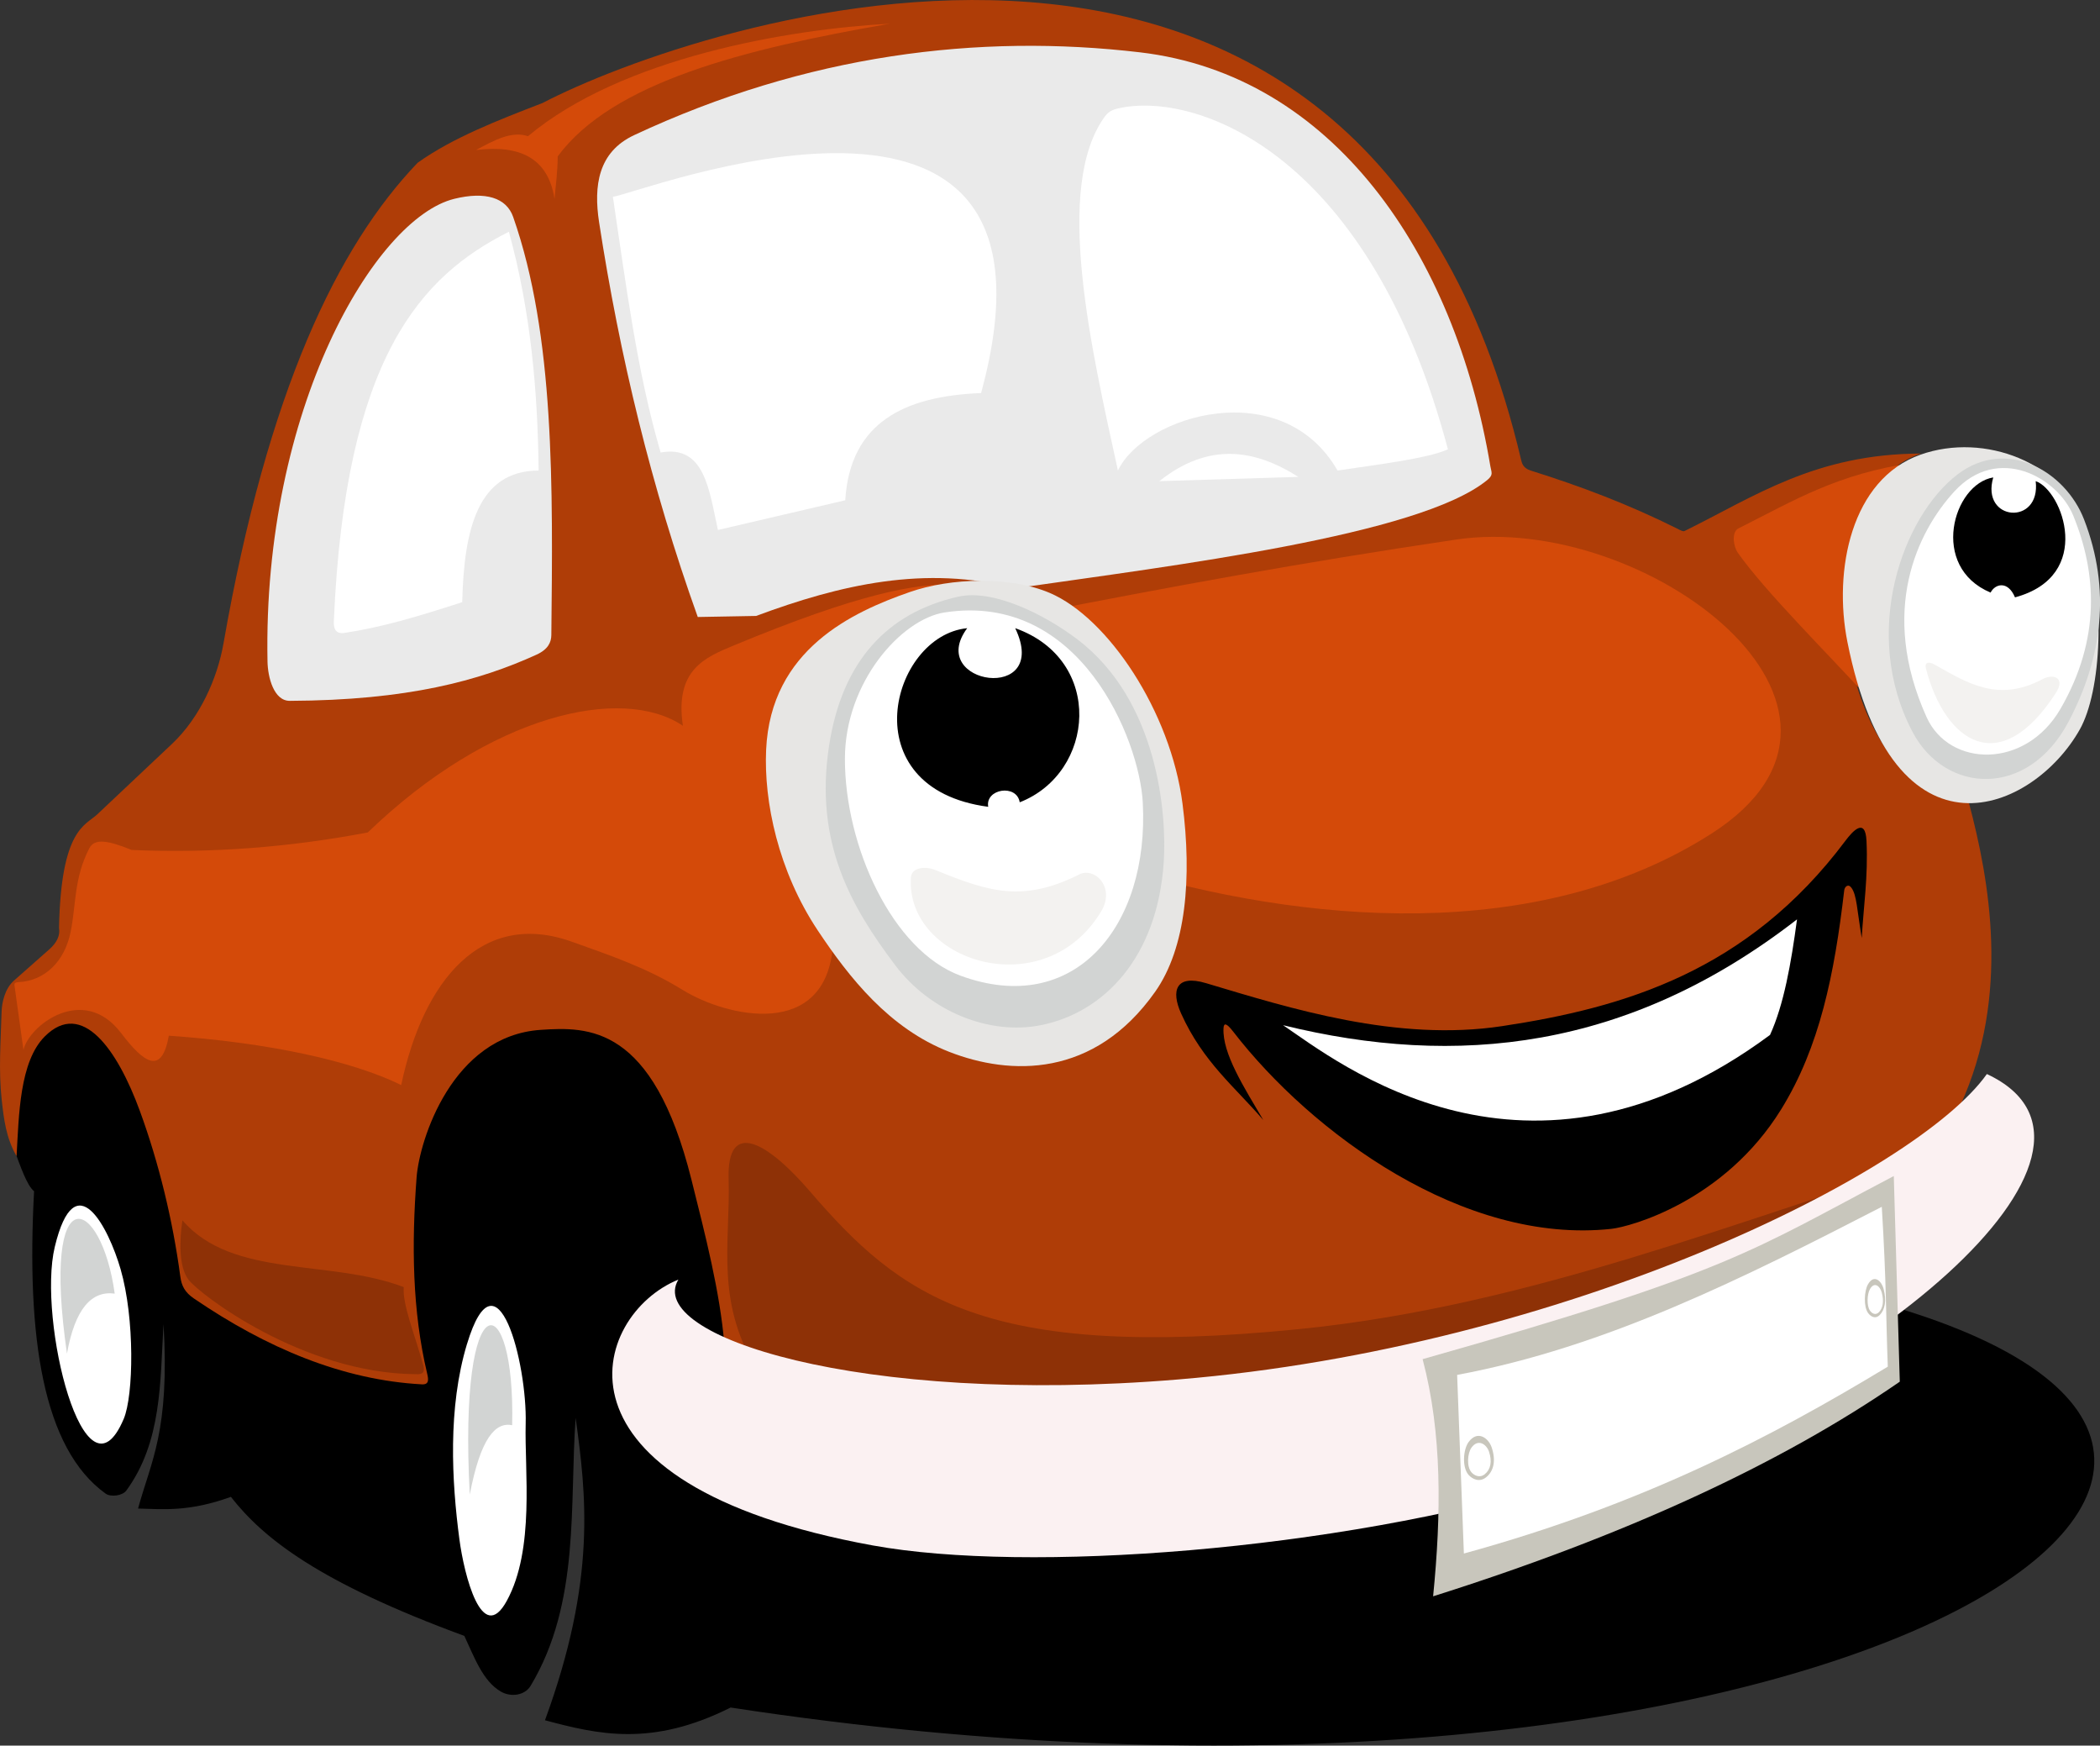 <?xml version="1.0" encoding="UTF-8"?>
<svg xmlns:rdf="http://www.w3.org/1999/02/22-rdf-syntax-ns#" xmlns="http://www.w3.org/2000/svg" xmlns:cc="http://creativecommons.org/ns#" xmlns:dc="http://purl.org/dc/elements/1.1/" xmlns:svg="http://www.w3.org/2000/svg" xmlns:inkscape="http://www.inkscape.org/namespaces/inkscape" xmlns:sodipodi="http://sodipodi.sourceforge.net/DTD/sodipodi-0.dtd" xmlns:ns1="http://sozi.baierouge.fr" xmlns:xlink="http://www.w3.org/1999/xlink" id="svg2" viewBox="0 0 1413.7 1174.8" version="1.1">
  <rect x="0" y="0" width="1413.7" height="1174.8" fill="#333333" stroke="none"/>
  <g id="layer1" transform="translate(335.44 -28.549)">
    <path id="path2998" d="m-326.43 800.58c4.769 13.203 9.286 26.112 13.929 29.643-5.25 98.316 5.891 173.19 48.214 203.57 3.321 2.384 11.265 1.516 13.929-2.143 23.782-32.664 22.699-72.215 25-112.14 4.254 72.365-8.405 92.241-17.143 124.29 17.869 0.48 34.536 2.216 62.5-7.857 21.882 27.97 59.235 57.574 157.14 93.571 6.777 14.368 12.403 30.429 24.643 37.5 6.79 3.922 16.097 2.571 20-3.929 33.549-55.869 26.075-122.42 30.296-180.29 7.027 51.266 14.265 108.32-20.653 203.5 35.621 9.458 71.598 18.191 125-8.572 709.62 108.6 1151.5-156.79 787.86-268.21l-791.41-248.58-468.57 41.43z"/>
    <path id="path2996" d="m-185 461.65c-4.107 23.473-15.891 49.859-34.617 67.51l-50.38 47.49c-7.982 7.524-24.364 9.696-25.714 76.429 0.967 5.131-1.724 10.127-6.429 14.286l-23.903 21.133c-6.299 5.569-8.162 15.148-8.326 21.053-0.557 20.064-2.132 39.242 0.087 59.242 1.428 12.874 2.893 25.581 10 37.857 1.573-27.685 2.012-63.591 18.99-80.568 25.152-25.152 48.895 8.917 63.99 50.106 12.84 35.036 22.213 73.759 27.244 111.49 0.834 6.253 3.103 10.619 9.062 14.688 48.897 33.386 100.16 54.966 153.57 57.857 4.977 0.269 4.471-3.355 3.571-7.143-10.086-42.51-10.547-86.94-7.14-132.15 1.892-25.1 24.006-95.35 83.571-99.28 31.916-2.11 75.379-3.41 101.43 100.71 9.458 37.8 19.259 75.738 22.179 110.92l7.82 39.08s282.86 21.429 289.29 21.429c6.429 0 260.71-45 260.71-45l281.43-135-7.143-41.429c33.71-73.63 19.61-151.21 5.71-203.57-91.675-6.913-116.28-207.63-32.143-235-71.257 0.175-112.29 28.98-159.29 52.143-1.109 0.547-3.494-0.912-4.523-1.426-33.39-16.66-65.14-28.63-99.05-39.28-4.954-1.555-5.865-4.747-6.429-7.143-105.52-448.61-557.49-293-658.78-240.21-29.669 11.45-60.606 23.41-84.076 40.21-53.684 56.02-100.89 153.16-130.71 323.57z" fill="#af3d07"/>
    <path id="path3041" d="m177.28 955.39c-32.318-48.598-20.871-89.556-22.223-133.34-1.269-41.092 26.608-24.378 54.548 8.081 61.372 71.299 117.27 114.12 329.31 92.934 155.56-15.544 295.78-73.483 444.47-119.2l-72.731 86.873-468.71 139.4z" fill="#8e3106"/>
    <path id="path3000" d="m-298.57 867.72c13.822-57.497 36.396-12.342 44.312 14.995 9.636 33.279 8.775 84.95 2.117 100.72-26.307 62.311-58.207-66.72-46.429-115.71z" fill="#fff"/>
    <path id="path3002" d="m-21.071 933.08c-12.99 43.012-10.3 92.289-5.088 131.54 3.164 23.826 15.193 71.817 31.874 41.322 19.037-34.8 11.879-87.7 12.725-119.24 1.084-40.36-19.313-120.46-39.511-53.58z" fill="#fff"/>
    <path id="path3008" d="m121.22 889.73c-58.471 23.71-95.685 137.66 130.95 178.92 103.66 18.869 310.49 3.762 463.82-42.209 200.95-60.21 396.21-223.64 286.11-275.06-47.36 66.85-283.35 183.98-544.57 205.57-214.88 17.75-358.86-29.62-336.31-67.18z" fill="#fbf1f2"/>
    <path id="path3010" d="m622.25 943.27c207.97-58.842 220.71-72.591 317.19-123.24l4.041 138.39c-80.475 55.558-185.19 103.71-314.16 144.45 5.494-55.444 6.186-109.52-7.071-159.6z" fill="#c8c6bc"/>
    <path id="path3012" fill="#fff" d="m645.49 953.87c100.48-18.67 193.3-65.46 285.87-113.13 3.19 52.449 2.694 71.721 4.041 107.58-78.883 47.684-165.14 92.75-285.37 125.76z"/>
    <path id="path3014" d="m653.16 999.11c5.94-8.227 13.379-2.929 15.565 3.505 3.018 8.879 1.441 16.063-3.788 20.203-4.617 3.656-9.338 0.956-11.617-1.515-4.671-5.067-3.783-17.175-0.161-22.193z" fill="#c8c6bc"/>
    <path id="path3016" d="m655.15 1002.8c4.49-6.22 10.114-2.215 11.768 2.65 2.281 6.713 1.089 12.144-2.864 15.274-3.491 2.764-7.06 0.723-8.782-1.145-3.532-3.831-2.86-12.984-0.121-16.778z" fill="#fff"/>
    <path id="path3018" d="m922.02 892.99c4.032-7.122 9.081-2.536 10.565 3.034 2.048 7.687 0.978 13.906-2.571 17.49-3.134 3.165-6.338 0.828-7.885-1.312-3.171-4.386-2.568-14.868-0.109-19.212z" fill="#c8c6bc"/>
    <path id="path3020" fill="#fff" d="m923.37 896.16c3.048-5.384 6.865-1.917 7.987 2.294 1.548 5.811 0.739 10.513-1.944 13.222-2.369 2.393-4.792 0.626-5.961-0.992-2.397-3.316-1.941-11.24-0.082-14.524z"/>
    <path id="path2997" d="m-29.643 162.36c21.107-5.19 35.137-0.68 39.643 12.15 28.026 79.782 26.771 181.84 25.714 281.43-0.051 4.835-2.159 9.644-10 13.214-38.442 17.501-86.61 30.742-166.07 31.071-10.784 0.045-14.795-15.895-15-26.429-3.304-169.92 72.4-298.31 125.71-311.43z" fill="#eaeaea"/>
    <path id="path2999" d="m91.429 119.51c-24.203 11.309-27.339 34.065-23.571 58.571 13.793 89.719 35.112 178.29 66.429 265.71l39.286-0.714c56.572-21.04 113.93-34.376 174.29-18.571 106.66-15.372 272.26-35.553 317.86-72.857 4.381-3.584 2.838-5.119 2.143-9.286-24.02-143.79-106.44-263.32-235.73-278.58-108.67-12.822-224.37 1.353-340.71 55.72z" fill="#eaeaea"/>
    <path id="path3001" fill="#fff" d="m7.143 184.51c-59.101 29.77-110.22 84.39-117.85 262.14-0.149 3.477 0.308 8.885 7.143 7.857 24.608-3.702 48.493-10.692 79.286-20.714 1.188-49.278 10.568-88.412 51.429-88.571-0.606-53.17-5.188-106.6-20.007-160.71z"/>
    <path id="path3003" fill="#fff" d="m77.143 160.93c13.507-0.32 317.3-121.79 247.86 132.15-51.657 2.037-88.183 19.797-91.429 72.143l-85.714 20c-5.92-26.73-8.82-57.51-38.57-52.14-16.017-54.74-23.419-113.77-32.147-172.15z"/>
    <path id="path3005" fill="#fff" d="m417.14 345.22c-17.93-82.104-43.548-191.24-8.571-238.57 2.658-3.596 6.177-4.742 11.429-5.714 53.308-9.871 167.2 33.377 219.29 230-13.41 6.097-45.446 10.004-74.286 14.286-37.592-65.199-130.26-37.056-147.86 0z"/>
    <path id="path3007" fill="#fff" d="m445 352.36 93.571-2.857c-29.93-19.05-60.79-23.19-93.57 2.86z"/>
    <path id="path3009" d="m-15 129.51c29.077-3.591 48.514 5.055 52.857 32.857 0.906-9.53 2.127-19.06 2.143-28.58 36.98-49.977 125.37-72.274 223.57-89.285-68.07 3.63-180.4 22.776-243.57 75.715-11.042-3.773-23.03 2.853-35 9.286z" fill="#d44a09"/>
    <path id="path3011" d="m-319.64 735.22-6.071-43.571c-0.209-1.502 0.819-2.04 2.857-2.143 17.394-0.877 30.899-13.604 35-33.929 3.7-18.339 2.136-35.99 12.5-56.071 3.403-6.593 11.651-5.812 28.571 1.071 52.976 2.321 105.95-1.726 158.93-11.786 82.443-79.545 171.09-99.397 212.14-71.786-5.684-37.689 15.072-46.078 33.929-53.929 165.55-68.925 166.26-32.912 201.07-21.429 91.512-17.855 180.39-34.399 285.71-50 126.75-18.77 303.45 113.52 171.79 197.87-116.71 74.76-274.91 60.81-399.65 22.85l-191.78 51.79c-4.545 64.944-72.132 48.584-101.07 30.714-24.881-15.364-49.762-23.563-74.643-32.5-60.688-21.798-100.07 25.696-115 96.429-33.064-16.277-89.393-28.618-156.43-33.214-4.743 26.548-16.535 18.748-32.143-1.786-25.491-33.537-62.277-4.848-65.714 11.429z" fill="#d44a09"/>
    <path id="path3013" d="m834.89 384.15c37.63-18.879 66.375-36.729 117.94-44.194l-27.022 162.13c-30.396-33.249-72.431-74.781-91.301-101.44-3.179-4.49-4.38-14.106 0.388-16.498z" fill="#d44a09"/>
    <path id="path3015" d="m276.78 427.08c-38.036 13.28-93.379 38.336-96.47 106.07-1.588 34.806 8.081 81.592 34.85 121.72 21.218 31.81 48.025 65.799 88.388 81.57 41.126 16.068 97.618 17.711 138.64-40.406 20.925-29.643 24.827-76.726 18.435-126.52-7.975-62.125-50.239-125.27-89.398-141.93-26.624-11.322-66.353-10.315-94.449-0.505z" fill="#e7e6e4"/>
    <path id="path3017" d="m309.61 430.11c-47.624 10.747-78.06 43.221-86.873 100.01-10.166 65.499 14.706 108.54 44.447 147.99 23.544 31.232 63.319 47.292 97.985 40.406 42.44-8.43 78.668-45.434 82.833-110.11 2.031-31.546-3.653-108.16-58.084-149.5-22.646-17.2-57.022-34.044-80.307-28.789z" fill="#d2d4d3"/>
    <path id="path3019" d="m300.52 440.71c-29.384 4.507-67.137 47.185-67.175 98.49-0.044 59.014 31.978 129.09 77.782 145.97 76.71 28.259 127.27-33.184 122.73-116.67-2.297-42.254-42.199-141.76-133.34-127.78z" fill="#fff"/>
    <path id="path3021" d="m315.67 451.32c-28.265 38.094 56.577 50.969 32.325 0 60.121 21.318 53.901 97.318 3.03 117.18-1.988-12.507-23.336-9.151-21.213 3.03-93.012-12.324-65.555-115.16-14.142-120.21z"/>
    <path id="path3023" d="m957.5 334.51c43.287-15.264 96.397 5.846 109.29 46.429 16.173 50.924 12.229 113.03-2.143 138.57-31.046 55.173-125.47 96.294-156.43-58.929-9.6-48.1 2.46-109.56 49.28-126.07z" fill="#e7e6e4"/>
    <path id="path3025" d="m982.5 347.72c-37.082 28.149-65.682 106.77-30.357 173.57 21.921 41.454 77.535 44.954 105-7.143 22.598-42.865 28.701-88.766 10.357-136.07-12.61-32.518-52.226-55.236-85-30.357z" fill="#d2d4d3"/>
    <path id="path3027" d="m980.17 359.35c-24.867 27.133-50.854 80.478-18.642 151.86 15.248 33.79 66.523 35.225 90.151-5.647 27.126-46.924 24.475-91.246 8.545-130.07-10.466-25.509-50.573-48.31-80.054-16.142z" fill="#fff"/>
    <path id="path3029" d="m967.14 475.93c-4.796-2.712-7.048-1.26-6.071 2.5 12.782 49.229 49.456 75.259 87.5 16.429 6.611-10.223-1.725-13.108-8.928-9.286-29.729 15.942-50.642 2.718-72.5-9.643z" fill="#f3f2f0"/>
    <path id="path3031" d="m1006.4 349.86c-8.651 29.667 32.166 32.697 28.571 2.5 18.036 6.196 39.622 63.805-13.929 78.214-4.889-11.597-13.504-9.012-16.428-3.214-41.322-17.266-25.309-73.035 1.786-77.5z"/>
    <path id="path3033" d="m294.5 614.18c-7.668-3.148-16.292-1.495-16.72 4.803-3.842 56.582 89.691 86.651 128.08 22.939 9.963-16.534-5.018-30.723-15.533-24.472-36.967 18.215-59.637 11.588-95.829-3.27z" fill="#f3f2f0"/>
    <path id="path3035" d="m515 782.36c-12.897-21.918-27.623-44.83-26.786-61.786 0.189-3.819 2.022-3.56 6.429 2.143 52.944 68.521 155.31 143.6 254.64 132.86 12.796-1.384 76.042-18.557 114.29-80.357 26.029-42.062 35.911-91.019 42.5-147.5 0.273-2.344 2.653-4.782 4.917-1.598 3.55 4.992 3.627 14.261 6.869 33.741 1.185-20.94 4.358-40.998 3.214-65.357-0.765-16.294-9.499-6.384-14.286 0-65.833 87.813-148.86 112.22-231.07 124.64-70.776 10.698-142.35-11.899-199.29-28.929-20.355-6.088-23.653 5.08-16.786 20.357 14.765 32.846 36.458 49.646 55.357 71.786z"/>
    <path id="path3037" fill="#fff" d="m528.31 718.51c116.53 28.645 232.13 17.051 345.98-71.216-3.953 29.616-8.893 57.504-18.183 77.782-163.32 120.91-291.45 17.913-327.79-6.566z"/>
    <path id="path3006" d="m-19.193 1034.4c-7.907-146.6 30.773-140.04 28.537-46.69-11.297-2.27-21.27 8.7-28.537 46.69z" fill="#d2d4d3"/>
    <path id="path3004" d="m-290.36 939.51c5.467-30.245 16.578-42.427 32.143-40.357-8.959-65.151-49.766-81.711-32.143 40.357z" fill="#d2d4d3"/>
    <path id="path3039" d="m-212.64 849.83c33.805 39.261 99.332 25.927 149 44.952-1.009 11.675 7.475 32.003 13.132 52.528 1.893 6.867-2.98 6.085-5.556 6.061-75.754-0.699-145.1-53.791-152.53-63.64-6.627-8.785-6.027-26.601-4.041-39.901z" fill="#8e3106"/>
  </g>
</svg>